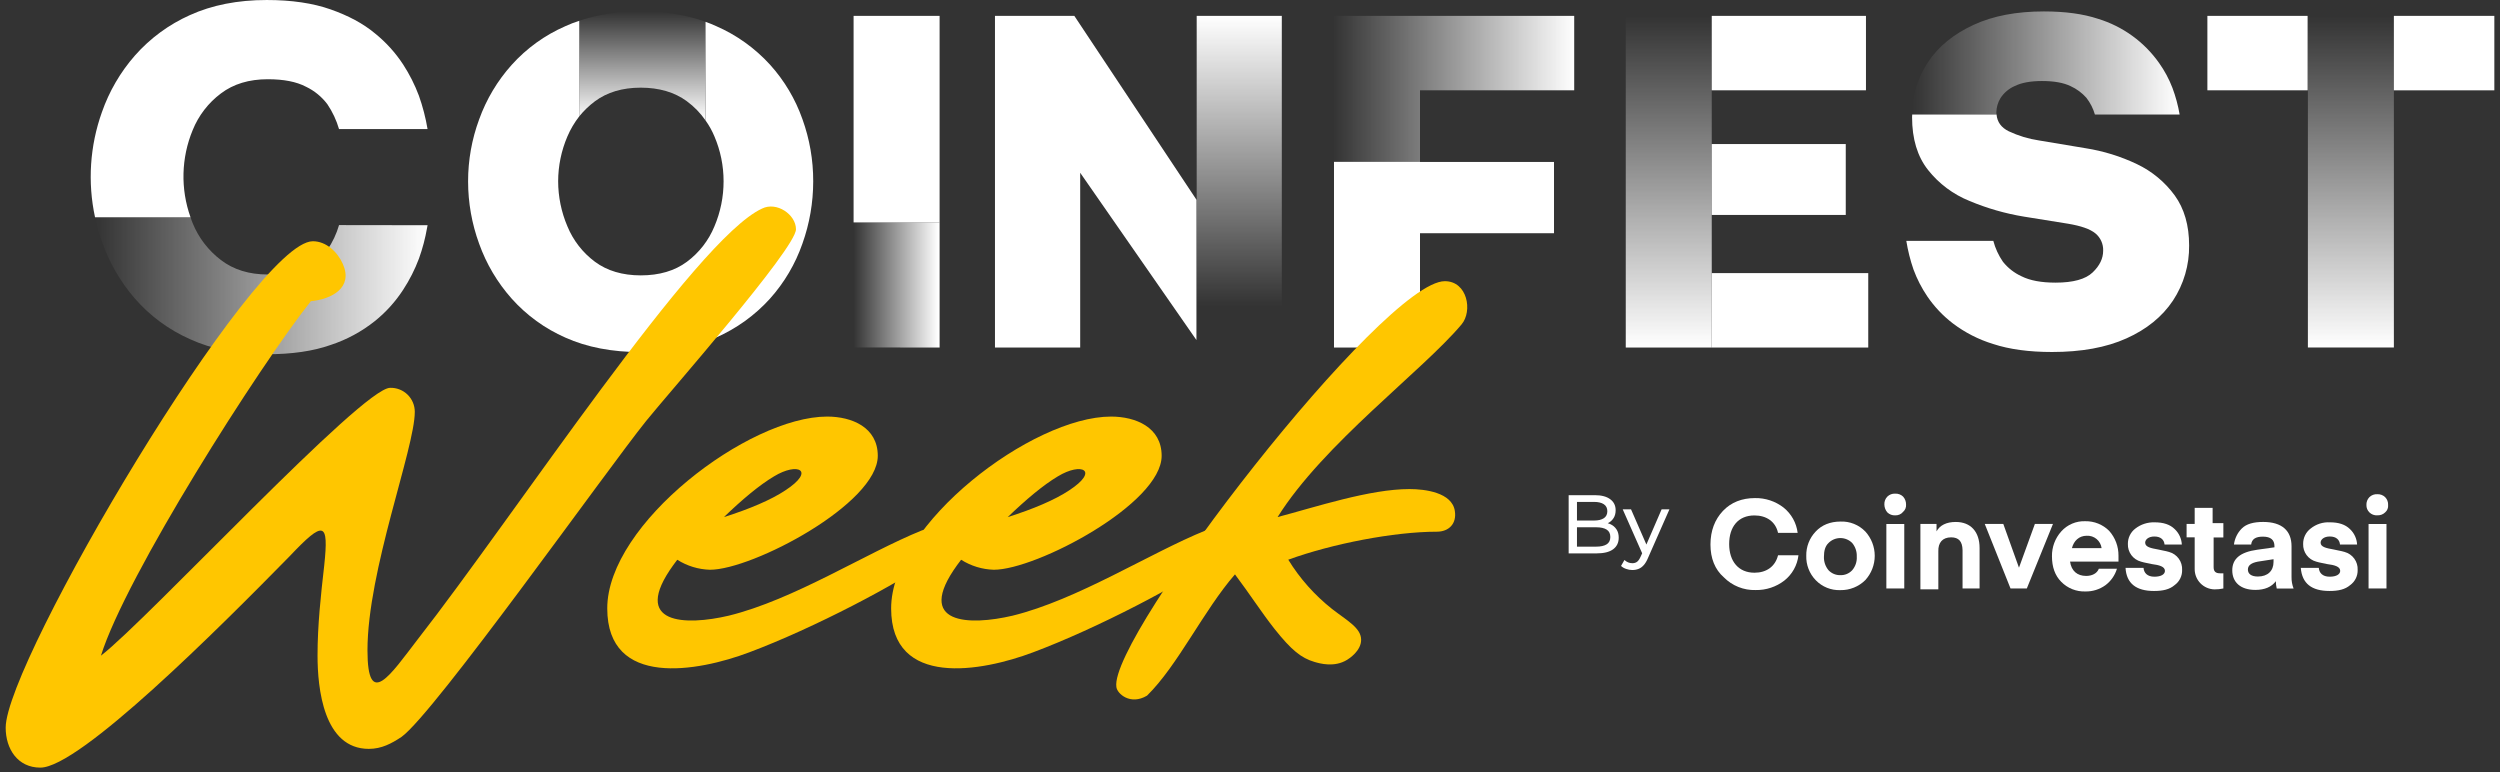 <svg width="356" height="110" viewBox="0 0 356 110" fill="none" xmlns="http://www.w3.org/2000/svg">
<rect x="0" y="0" width="356" height="110" fill="#333333" stroke="none"/>
<g clip-path="url(#clip0_2602_2857)">
<path d="M91.237 1.628C88.266 1.582 85.309 2.029 82.484 2.95V16.569C83.14 15.762 83.892 15.04 84.725 14.418C86.463 13.133 88.633 12.482 91.243 12.482C93.853 12.482 96.073 13.133 97.811 14.418C98.842 15.174 99.74 16.098 100.467 17.149V3.105C97.759 2.116 94.682 1.624 91.237 1.628Z" fill="url(#paint0_linear_2602_2857)"/>
<path d="M115.801 25.812C115.803 28.839 115.284 31.844 114.265 34.695C113.259 37.583 111.692 40.243 109.652 42.522C107.505 44.897 104.878 46.789 101.946 48.075C98.888 49.451 95.318 50.139 91.238 50.139C87.157 50.139 83.582 49.451 80.511 48.075C77.593 46.794 74.984 44.9 72.861 42.522C70.83 40.239 69.258 37.587 68.23 34.71C67.19 31.864 66.657 28.858 66.656 25.827C66.654 22.815 67.187 19.826 68.23 17C69.259 14.139 70.831 11.505 72.861 9.241C74.986 6.876 77.596 4.995 80.511 3.726C81.153 3.43 81.812 3.176 82.485 2.965V16.569C81.802 17.445 81.235 18.405 80.8 19.427C79.934 21.445 79.485 23.616 79.481 25.812C79.484 28.019 79.933 30.203 80.8 32.233C81.625 34.242 82.983 35.986 84.726 37.28C86.464 38.565 88.637 39.21 91.244 39.214C93.884 39.214 96.074 38.569 97.812 37.28C99.554 35.986 100.911 34.241 101.735 32.233C102.598 30.203 103.042 28.018 103.038 25.812C103.041 23.617 102.598 21.445 101.735 19.427C101.401 18.622 100.976 17.858 100.468 17.149V3.105C100.974 3.288 101.483 3.487 101.952 3.704C104.882 4.977 107.508 6.857 109.659 9.219C111.695 11.474 113.263 14.112 114.271 16.979C115.291 19.811 115.809 22.801 115.801 25.812Z" fill="white"/>
<path d="M133.8 49.49V31.659H121.547V49.477L133.8 49.49Z" fill="url(#paint1_linear_2602_2857)"/>
<path d="M133.798 2.26H121.551V31.671H133.798V2.26Z" fill="white"/>
<path d="M170.409 2.26V28.489L170.375 28.433V48.419L171.117 49.486H182.529V2.26H170.409Z" fill="url(#paint2_linear_2602_2857)"/>
<path d="M170.372 28.435V48.423L153.819 24.602V49.49H141.684V2.264H152.987L170.372 28.435Z" fill="white"/>
<path d="M189.961 2.26V23.055H202.208V12.859H224.167V2.26H189.961Z" fill="url(#paint3_linear_2602_2857)"/>
<path d="M221.29 23.062V33.211H202.208V49.49H189.961V23.047H202.208V23.062H221.29Z" fill="white"/>
<path d="M231.508 2.26V49.489H243.752V2.26H231.508Z" fill="url(#paint4_linear_2602_2857)"/>
<path d="M266.039 38.891H243.754V49.49H266.039V38.891Z" fill="white"/>
<path d="M262.836 20.513H243.754V30.607H262.836V20.513Z" fill="white"/>
<path d="M265.713 2.26H243.754V12.859H265.713V2.26Z" fill="white"/>
<path d="M309.356 12.518C308.875 11.261 308.237 10.071 307.457 8.974C305.34 5.968 302.282 3.754 298.766 2.68C296.634 1.972 294.064 1.627 291.044 1.627C287.174 1.627 283.825 2.248 281.022 3.546C278.22 4.843 276.056 6.584 274.548 8.847C273.078 11.062 272.292 13.659 272.285 16.317H284.297C284.282 16.215 284.276 16.111 284.278 16.007C284.29 15.284 284.496 14.578 284.874 13.962C285.371 13.199 286.083 12.601 286.919 12.242C287.879 11.773 289.163 11.538 290.771 11.538C292.491 11.538 293.828 11.774 294.84 12.261C295.703 12.651 296.474 13.219 297.103 13.928C297.655 14.639 298.067 15.449 298.316 16.314H310.381C310.159 15.02 309.817 13.749 309.356 12.518Z" fill="url(#paint5_linear_2602_2857)"/>
<path d="M311.731 34.947C311.767 37.735 310.967 40.469 309.434 42.799C307.899 45.098 305.689 46.894 302.805 48.187C299.909 49.491 296.383 50.124 292.206 50.124C288.93 50.124 286.137 49.744 283.825 48.985C281.756 48.353 279.815 47.361 278.09 46.055C276.68 44.976 275.453 43.679 274.452 42.212C273.643 41.018 272.981 39.73 272.481 38.376C272.023 37.048 271.681 35.682 271.457 34.295H283.847C284.129 35.362 284.595 36.372 285.222 37.281C285.929 38.165 286.834 38.871 287.863 39.342C289.058 39.941 290.657 40.248 292.711 40.248C295.226 40.248 296.982 39.757 297.988 38.798C298.993 37.839 299.49 36.812 299.49 35.695C299.507 35.227 299.416 34.762 299.225 34.335C299.033 33.908 298.746 33.531 298.385 33.233C297.625 32.613 296.343 32.169 294.515 31.861L288.202 30.846C285.542 30.408 282.943 29.659 280.458 28.615C278.143 27.685 276.11 26.167 274.561 24.211C273.04 22.296 272.28 19.782 272.28 16.687C272.276 16.561 272.283 16.434 272.298 16.309H284.31C284.401 17.374 284.98 18.17 286.048 18.695C287.411 19.336 288.86 19.776 290.35 19.999L296.988 21.107C299.522 21.504 301.984 22.266 304.298 23.37C306.438 24.386 308.29 25.921 309.686 27.836C311.042 29.72 311.731 32.088 311.731 34.947Z" fill="white"/>
<path d="M328.605 2.26V12.859H328.643V49.483H340.887V2.26H328.605Z" fill="url(#paint6_linear_2602_2857)"/>
<path d="M355.195 2.26H340.887V12.859H355.195V2.26Z" fill="white"/>
<path d="M328.603 2.26H314.332V12.859H328.603V2.26Z" fill="white"/>
<path d="M48.279 32.053C47.915 33.309 47.353 34.499 46.615 35.578C45.963 36.51 44.933 37.316 43.576 38.021C42.22 38.726 40.392 39.089 38.132 39.089C35.474 39.089 33.248 38.401 31.456 37.025C29.674 35.674 28.288 33.869 27.443 31.798C27.323 31.515 27.22 31.226 27.133 30.932H13.535C13.791 32.101 14.118 33.254 14.513 34.383C15.547 37.37 17.142 40.132 19.212 42.522C21.369 44.994 24.042 46.963 27.043 48.291C30.19 49.738 33.846 50.445 37.986 50.445C41.531 50.445 44.573 50.011 47.084 49.123C49.375 48.371 51.513 47.215 53.397 45.709C54.962 44.447 56.318 42.945 57.413 41.258C58.321 39.869 59.074 38.383 59.657 36.829C60.169 35.406 60.556 33.941 60.815 32.45C60.833 32.323 60.867 32.199 60.886 32.071L48.279 32.053Z" fill="url(#paint7_linear_2602_2857)"/>
<path d="M60.883 18.378H48.276C47.909 17.117 47.348 15.921 46.612 14.834C45.813 13.774 44.771 12.922 43.574 12.351C42.199 11.628 40.389 11.283 38.13 11.283C35.47 11.283 33.244 11.954 31.453 13.31C29.664 14.648 28.276 16.452 27.44 18.524C25.801 22.481 25.691 26.905 27.13 30.939H13.533C12.459 25.959 12.797 20.777 14.51 15.979C15.544 13.012 17.14 10.272 19.212 7.909C21.38 5.452 24.049 3.489 27.04 2.152C30.187 0.724 33.843 0.001 37.984 0.001C41.528 0.001 44.57 0.454 47.081 1.339C49.592 2.223 51.712 3.347 53.394 4.753C54.956 6.012 56.311 7.507 57.41 9.185C58.316 10.582 59.069 12.073 59.654 13.633C60.2 15.176 60.612 16.764 60.883 18.378Z" fill="white"/>
<path d="M5.744 109.309C2.516 109.309 0.809 106.652 0.809 103.616C0.809 94.221 36.104 34.353 44.55 34.353C46.446 34.353 48.06 35.871 48.817 37.578C50.335 40.992 47.203 42.609 44.264 42.892C36.862 52.203 17.882 82.076 14.375 93.368C21.113 88.147 51.57 55.226 55.556 55.226C56.012 55.213 56.466 55.292 56.892 55.458C57.317 55.623 57.705 55.873 58.032 56.191C58.359 56.509 58.62 56.89 58.797 57.311C58.975 57.731 59.066 58.183 59.066 58.64C59.066 63.857 52.328 81.22 52.328 92.607C52.328 101.146 55.649 96.021 59.445 91.09C73.393 73.249 99.008 34.068 108.509 29.704C110.597 28.661 113.347 30.557 113.347 32.646C113.347 35.396 95.035 56.175 92 59.959C86.497 66.787 61.828 101.611 57.179 104.932C55.757 105.879 54.333 106.639 52.523 106.639C46.074 106.639 45.217 98.005 45.217 93.355C45.217 88.991 45.692 84.721 46.167 80.546C46.831 74.286 46.167 74 41.235 79.218C31.169 89.479 11.34 109.309 5.744 109.309Z" fill="#FFC600"/>
<path d="M95.88 80.466C89.713 89.004 97.68 89.101 103.754 87.676C113.066 85.398 123.308 78.759 131.269 75.531C133.165 74.867 133.358 75.531 133.737 76.291C134.115 77.334 134.304 78.567 133.072 79.423C127.948 83.123 115.803 89.479 106.69 92.893C99.391 95.646 86.473 98.018 86.473 86.633C86.473 74.581 106.588 59.32 117.783 59.32C121.294 59.32 124.996 60.838 124.996 64.907C124.996 71.735 107.156 81.133 101.098 81.133C99.446 81.085 97.838 80.593 96.442 79.709C96.259 79.991 96.069 80.18 95.88 80.466ZM111.818 69.836C116.185 66.99 113.621 65.757 110.207 67.843C108.118 69.085 105.651 71.164 103.09 73.632C106.697 72.496 109.825 71.167 111.818 69.836Z" fill="#FFC600"/>
<path d="M136.297 80.466C130.129 89.004 138.1 89.101 144.174 87.676C153.47 85.398 163.727 78.759 171.689 75.531C173.585 74.867 173.774 75.531 174.153 76.291C174.535 77.334 174.724 78.567 173.489 79.423C168.368 83.123 156.223 89.479 147.107 92.893C139.801 95.646 126.898 98.018 126.898 86.633C126.898 74.581 147.014 59.32 158.209 59.32C161.719 59.32 165.419 60.838 165.419 64.907C165.419 71.735 147.582 81.133 141.52 81.133C139.869 81.085 138.26 80.593 136.865 79.709C136.678 79.991 136.486 80.18 136.297 80.466ZM152.237 69.836C156.601 66.99 154.041 65.757 150.623 67.843C148.538 69.085 146.07 71.164 143.507 73.632C147.113 72.496 150.245 71.167 152.237 69.836Z" fill="#FFC600"/>
<path d="M187.173 94.256C185.311 93.704 183.911 92.605 181.487 89.551C179.712 87.31 177.943 84.56 175.86 81.791C171.4 86.916 167.701 94.79 163.337 99.058C160.962 100.482 159.066 98.775 158.97 97.816C157.927 90.631 197.019 40.04 205.746 40.04C208.971 40.04 209.731 44.311 208.118 46.207C202.531 52.849 188.477 63.191 181.931 73.629C187.341 72.204 195.026 69.643 200.718 69.643C202.891 69.643 206.789 70.118 207.171 72.775C207.453 74.575 206.317 75.714 204.607 75.714C198.536 75.714 189.709 77.424 183.449 79.7C185.098 82.384 187.207 84.757 189.678 86.711C191.792 88.362 193.84 89.411 193.825 91.124C193.825 92.704 192.059 93.819 191.845 93.949C190.007 95.088 187.928 94.477 187.173 94.256Z" fill="#FFC600"/>
<path d="M243.57 77.541C243.57 75.586 244.191 73.975 245.346 72.755C246.5 71.536 248.049 70.927 249.902 70.927C251.376 70.898 252.815 71.374 253.98 72.277C255.093 73.171 255.813 74.464 255.985 75.881H253.192C252.844 74.27 251.531 73.398 249.834 73.398C247.531 73.398 246.233 75.006 246.233 77.476C246.233 79.947 247.583 81.555 249.834 81.555C251.535 81.555 252.795 80.679 253.192 79.072H256.1C256.019 79.774 255.799 80.454 255.455 81.072C255.11 81.689 254.647 82.233 254.092 82.672C252.926 83.573 251.487 84.049 250.014 84.022C249.17 84.049 248.33 83.9 247.546 83.586C246.762 83.272 246.052 82.799 245.461 82.197C244.2 81.092 243.57 79.497 243.57 77.541Z" fill="white"/>
<path d="M262.089 84.034C261.433 84.061 260.779 83.949 260.171 83.704C259.562 83.46 259.012 83.089 258.557 82.616C258.113 82.156 257.765 81.612 257.535 81.016C257.304 80.421 257.194 79.785 257.213 79.146C257.185 77.861 257.669 76.617 258.557 75.688C259.423 74.757 260.624 74.27 262.089 74.27C262.745 74.244 263.399 74.356 264.008 74.601C264.617 74.845 265.168 75.216 265.624 75.688C266.485 76.634 266.962 77.867 266.962 79.146C266.962 80.425 266.485 81.658 265.624 82.603C265.16 83.065 264.608 83.429 264.001 83.675C263.394 83.921 262.744 84.043 262.089 84.034ZM259.73 79.261C259.698 79.966 259.931 80.657 260.382 81.201C260.598 81.429 260.86 81.61 261.15 81.731C261.44 81.851 261.753 81.91 262.067 81.902C262.382 81.913 262.696 81.856 262.986 81.735C263.277 81.614 263.539 81.432 263.753 81.201C264.215 80.664 264.449 79.968 264.404 79.261C264.437 78.555 264.204 77.864 263.753 77.321C263.532 77.098 263.269 76.922 262.98 76.801C262.691 76.681 262.381 76.619 262.067 76.619C261.754 76.619 261.444 76.681 261.154 76.801C260.865 76.922 260.603 77.098 260.382 77.321C259.907 77.768 259.73 78.444 259.73 79.261Z" fill="white"/>
<path d="M268.617 83.802V74.615H271.168V83.802H268.617ZM269.877 73.386C269.671 73.397 269.465 73.366 269.272 73.293C269.079 73.22 268.904 73.108 268.756 72.964C268.488 72.651 268.339 72.253 268.334 71.841C268.323 71.634 268.355 71.428 268.428 71.234C268.5 71.041 268.612 70.865 268.756 70.717C268.903 70.572 269.079 70.46 269.272 70.387C269.465 70.314 269.671 70.283 269.877 70.295C270.083 70.284 270.29 70.316 270.484 70.388C270.678 70.461 270.855 70.573 271.003 70.717C271.279 71.025 271.429 71.427 271.422 71.841C271.44 72.035 271.411 72.232 271.338 72.414C271.266 72.596 271.151 72.757 271.003 72.886C270.868 73.053 270.696 73.184 270.5 73.271C270.304 73.358 270.091 73.397 269.877 73.386Z" fill="white"/>
<path d="M275.762 74.581V75.668C276.233 74.798 277.174 74.327 278.502 74.327C280.647 74.327 281.892 75.742 281.892 78.026V83.802H279.467V78.331C279.44 77.089 278.915 76.518 277.844 76.518C276.603 76.518 275.982 77.284 276.019 78.507V83.923H273.465V74.612H275.762V74.581Z" fill="white"/>
<path d="M287.502 80.838L289.768 74.606H292.344L288.619 83.799H286.298L282.629 74.609H285.27L287.502 80.838Z" fill="white"/>
<path d="M301.685 79.969H294.776C294.959 81.291 295.794 82.011 297.067 82.011C297.905 82.011 298.619 81.661 298.873 80.99H301.452C301.172 81.927 300.597 82.749 299.813 83.334C298.976 83.936 297.965 84.249 296.933 84.224C296.3 84.243 295.67 84.13 295.082 83.894C294.495 83.657 293.963 83.302 293.519 82.849C292.631 81.959 292.2 80.73 292.2 79.224C292.177 77.918 292.648 76.651 293.519 75.677C293.947 75.198 294.474 74.82 295.064 74.569C295.654 74.317 296.292 74.198 296.933 74.221C297.566 74.208 298.194 74.323 298.781 74.559C299.368 74.795 299.901 75.148 300.347 75.596C301.216 76.573 301.689 77.839 301.673 79.147V79.972L301.685 79.969ZM295.043 78.051H299.267C299.201 77.544 298.946 77.081 298.553 76.755C298.16 76.428 297.658 76.263 297.147 76.291C296.039 76.291 295.307 77.03 295.043 78.051Z" fill="white"/>
<path d="M302.676 80.863H305.239C305.295 81.577 305.773 82.123 306.791 82.123C307.753 82.123 308.287 81.772 308.287 81.291C308.287 80.671 307.452 80.457 306.425 80.326C305.894 80.196 305.41 80.143 304.873 79.975C304.324 79.83 303.84 79.502 303.501 79.045C303.163 78.588 302.99 78.03 303.011 77.461C303.003 77.037 303.096 76.616 303.281 76.234C303.467 75.853 303.74 75.52 304.079 75.264C304.86 74.661 305.827 74.349 306.813 74.379C308.076 74.379 309.011 74.69 309.678 75.345C310.288 75.918 310.651 76.706 310.693 77.542H308.231C308.179 76.878 307.695 76.397 306.785 76.397C305.953 76.397 305.472 76.825 305.472 77.281C305.472 77.902 306.307 78.064 307.319 78.247C307.803 78.377 308.334 78.43 308.871 78.597C309.428 78.748 309.917 79.085 310.256 79.552C310.594 80.019 310.763 80.588 310.733 81.164C310.745 81.584 310.653 82 310.466 82.376C310.28 82.752 310.004 83.077 309.662 83.321C308.948 83.942 307.983 84.156 306.72 84.156C304.2 84.153 302.803 83.085 302.676 80.863Z" fill="white"/>
<path d="M316.607 81.629V83.801C316.193 83.888 315.77 83.931 315.347 83.928C314.591 83.914 313.871 83.603 313.343 83.062C312.815 82.521 312.52 81.795 312.523 81.039V76.52H311.371V74.608H312.523V72.317H315.077V74.49H316.607V76.532H315.22V80.766C315.22 81.365 315.499 81.638 316.12 81.638H316.623L316.607 81.629Z" fill="white"/>
<path d="M317.875 81.216C317.875 79.571 318.992 78.624 321.429 78.282L323.881 77.938V77.761C323.881 76.892 323.359 76.417 322.242 76.417C321.202 76.417 320.656 76.762 320.566 77.544H318.114C318.222 76.678 318.615 75.873 319.231 75.256C319.88 74.605 320.907 74.325 322.279 74.325C324.945 74.325 326.314 75.567 326.314 77.783V82.162C326.303 82.724 326.402 83.283 326.606 83.807H324.207C324.123 83.465 324.08 83.114 324.079 82.761C323.483 83.578 322.493 84.003 321.162 84.003C319.005 84 317.875 82.87 317.875 81.216ZM323.753 79.633L321.519 79.977C320.588 80.157 320.1 80.502 320.1 81.104C320.1 81.706 320.572 82.097 321.519 82.097C322.934 82.097 323.75 81.281 323.75 80.03L323.753 79.633Z" fill="white"/>
<path d="M327.633 80.862H330.197C330.249 81.576 330.73 82.122 331.748 82.122C332.711 82.122 333.244 81.772 333.244 81.29C333.244 80.67 332.413 80.456 331.382 80.325C330.851 80.195 330.367 80.142 329.83 79.975C329.281 79.829 328.797 79.501 328.458 79.044C328.12 78.587 327.947 78.029 327.968 77.46C327.961 77.036 328.054 76.616 328.239 76.234C328.425 75.852 328.698 75.52 329.036 75.263C329.808 74.642 330.781 74.328 331.77 74.378C333.033 74.378 333.968 74.689 334.635 75.344C335.245 75.917 335.608 76.705 335.65 77.541H333.216C333.161 76.877 332.679 76.396 331.767 76.396C330.932 76.396 330.454 76.824 330.454 77.28C330.454 77.901 331.286 78.063 332.316 78.246C332.797 78.376 333.331 78.429 333.868 78.596C334.425 78.747 334.914 79.084 335.253 79.551C335.592 80.018 335.76 80.587 335.73 81.163C335.742 81.583 335.651 81.998 335.464 82.374C335.278 82.75 335.003 83.075 334.663 83.32C333.946 83.941 332.981 84.155 331.72 84.155C329.163 84.152 327.81 83.084 327.633 80.862Z" fill="white"/>
<path d="M337.283 83.802V74.615H339.834V83.802H337.283ZM338.524 73.386C338.318 73.397 338.112 73.365 337.918 73.293C337.725 73.22 337.549 73.108 337.401 72.964C337.263 72.828 337.154 72.665 337.081 72.485C337.009 72.305 336.974 72.112 336.979 71.918C336.968 71.712 337 71.505 337.072 71.312C337.145 71.119 337.257 70.942 337.401 70.794C337.548 70.65 337.725 70.538 337.918 70.466C338.112 70.394 338.318 70.363 338.524 70.375C338.73 70.364 338.935 70.396 339.128 70.468C339.321 70.54 339.497 70.651 339.645 70.794C339.79 70.942 339.902 71.118 339.975 71.311C340.048 71.505 340.079 71.712 340.067 71.918C340.087 72.113 340.059 72.311 339.985 72.493C339.912 72.675 339.795 72.837 339.645 72.964C339.499 73.107 339.324 73.219 339.132 73.29C338.94 73.362 338.735 73.392 338.531 73.38L338.524 73.386Z" fill="white"/>
<path d="M223.376 78.803V70.512H227.095C228.051 70.512 228.785 70.706 229.298 71.092C229.812 71.471 230.068 71.993 230.068 72.656C230.068 73.106 229.966 73.485 229.76 73.793C229.563 74.101 229.294 74.338 228.955 74.503C228.615 74.669 228.248 74.752 227.853 74.752L228.067 74.397C228.54 74.397 228.959 74.48 229.322 74.645C229.685 74.811 229.973 75.056 230.187 75.38C230.4 75.696 230.506 76.091 230.506 76.564C230.506 77.275 230.238 77.828 229.701 78.222C229.172 78.609 228.382 78.803 227.332 78.803H223.376ZM224.561 77.843H227.285C227.94 77.843 228.442 77.733 228.789 77.512C229.137 77.291 229.31 76.943 229.31 76.469C229.31 75.988 229.137 75.636 228.789 75.415C228.442 75.194 227.94 75.084 227.285 75.084H224.454V74.124H226.989C227.589 74.124 228.055 74.014 228.386 73.793C228.718 73.572 228.884 73.24 228.884 72.798C228.884 72.356 228.718 72.024 228.386 71.803C228.055 71.582 227.589 71.471 226.989 71.471H224.561V77.843ZM232.447 81.171C232.147 81.171 231.855 81.12 231.57 81.017C231.286 80.923 231.041 80.781 230.836 80.591L231.322 79.738C231.48 79.888 231.653 80.003 231.843 80.082C232.032 80.161 232.234 80.2 232.447 80.2C232.723 80.2 232.952 80.129 233.134 79.987C233.315 79.845 233.485 79.592 233.643 79.229L234.034 78.365L234.152 78.222L236.616 72.525H237.729L234.685 79.43C234.504 79.873 234.298 80.22 234.07 80.473C233.848 80.725 233.604 80.903 233.335 81.006C233.067 81.116 232.771 81.171 232.447 81.171ZM233.939 79.004L231.073 72.525H232.257L234.697 78.116L233.939 79.004Z" fill="white"/>
</g>
<defs>
<linearGradient id="paint0_linear_2602_2857" x1="91.476" y1="1.625" x2="91.476" y2="17.072" gradientUnits="userSpaceOnUse">
<stop stop-color="white" stop-opacity="0"/>
<stop offset="1" stop-color="white"/>
</linearGradient>
<linearGradient id="paint1_linear_2602_2857" x1="133.651" y1="40.66" x2="121.547" y2="40.66" gradientUnits="userSpaceOnUse">
<stop stop-color="white"/>
<stop offset="1" stop-color="white" stop-opacity="0"/>
</linearGradient>
<linearGradient id="paint2_linear_2602_2857" x1="176.452" y1="2.26" x2="176.452" y2="49.486" gradientUnits="userSpaceOnUse">
<stop stop-color="white"/>
<stop offset="0.876" stop-color="white" stop-opacity="0"/>
</linearGradient>
<linearGradient id="paint3_linear_2602_2857" x1="224.279" y1="23.055" x2="189.827" y2="23.055" gradientUnits="userSpaceOnUse">
<stop stop-color="white"/>
<stop offset="1" stop-color="white" stop-opacity="0"/>
</linearGradient>
<linearGradient id="paint4_linear_2602_2857" x1="237.63" y1="2.26" x2="237.63" y2="49.489" gradientUnits="userSpaceOnUse">
<stop stop-color="white" stop-opacity="0"/>
<stop offset="1" stop-color="white"/>
</linearGradient>
<linearGradient id="paint5_linear_2602_2857" x1="310.25" y1="9.002" x2="272.384" y2="9.002" gradientUnits="userSpaceOnUse">
<stop stop-color="white"/>
<stop offset="1" stop-color="white" stop-opacity="0"/>
</linearGradient>
<linearGradient id="paint6_linear_2602_2857" x1="334.746" y1="2.26" x2="334.746" y2="49.483" gradientUnits="userSpaceOnUse">
<stop stop-color="white" stop-opacity="0"/>
<stop offset="1" stop-color="white"/>
</linearGradient>
<linearGradient id="paint7_linear_2602_2857" x1="61.023" y1="50.445" x2="13.535" y2="50.445" gradientUnits="userSpaceOnUse">
<stop stop-color="white"/>
<stop offset="1" stop-color="white" stop-opacity="0"/>
</linearGradient>
<clipPath id="clip0_2602_2857">
<rect width="354.386" height="109.308" fill="white" transform="translate(0.809)"/>
</clipPath>
</defs>
</svg>

